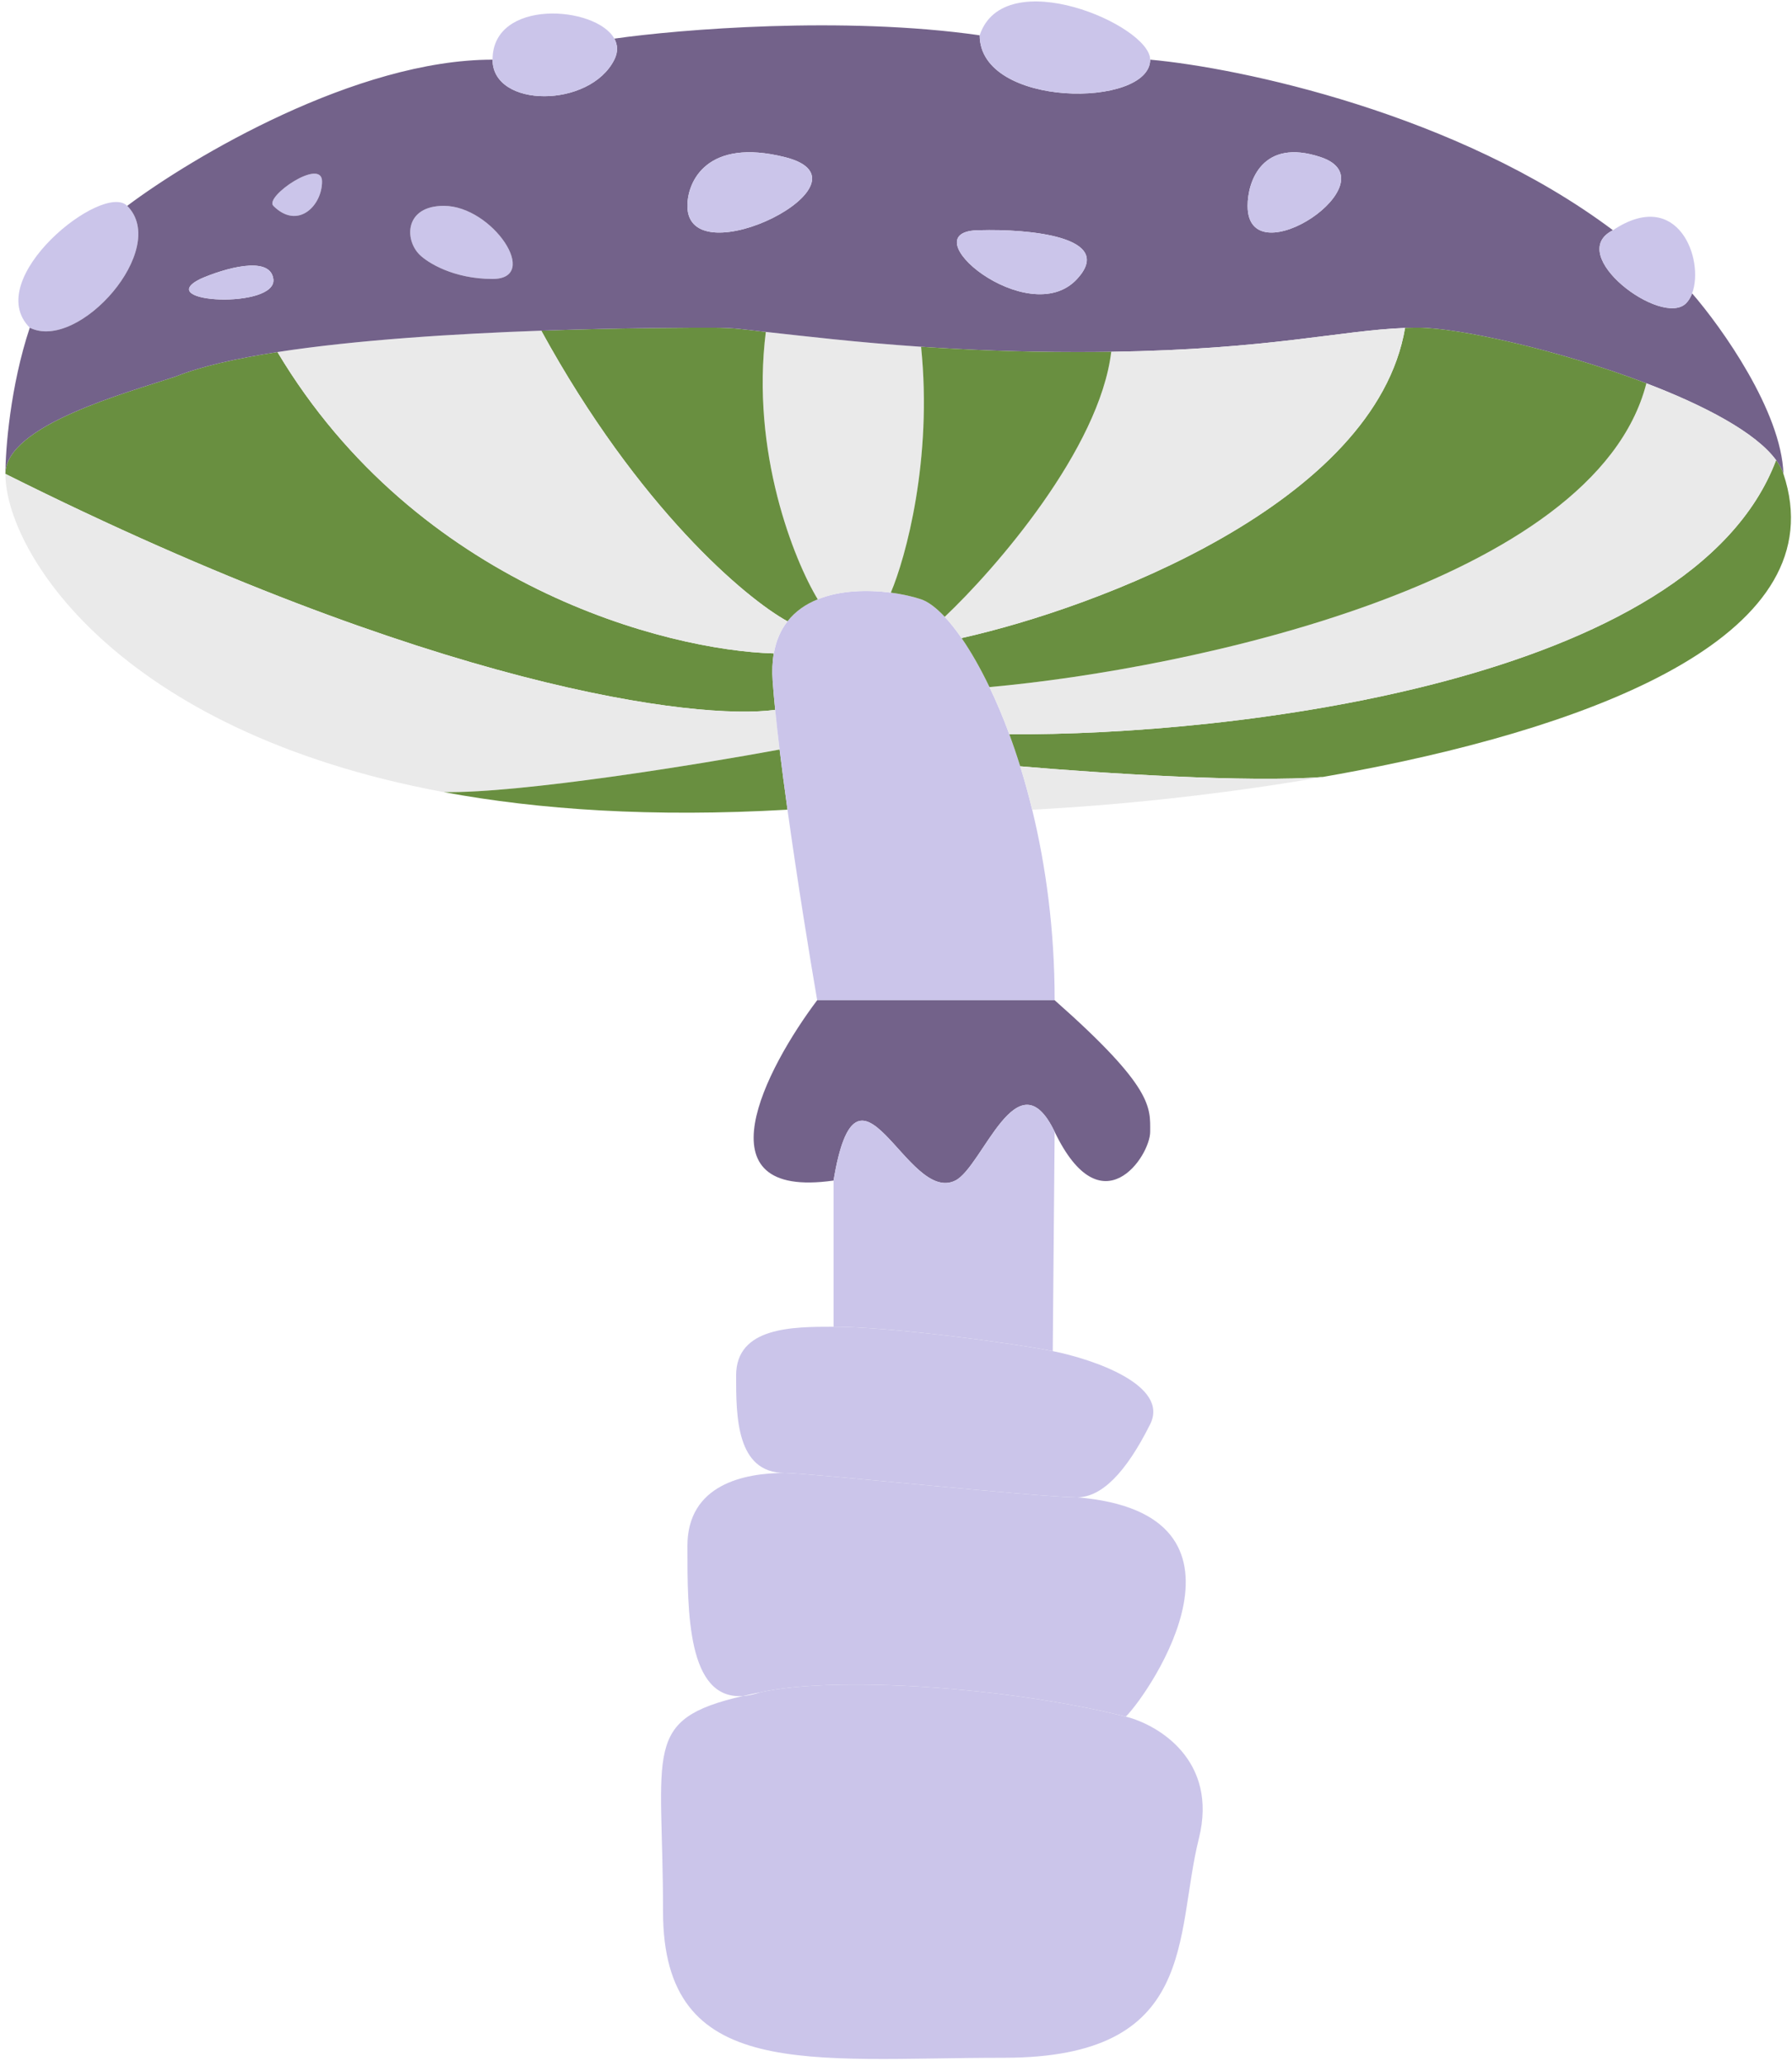 <svg width="236" height="272" viewBox="0 0 236 272" fill="none" xmlns="http://www.w3.org/2000/svg">
<path d="M3.921 43.138C-2.495 36.722 13.544 23.892 16.751 27.099C22.395 32.742 10.336 46.345 3.921 43.138Z" fill="#CBC5EA"/>
<path d="M35.997 27.098C34.778 25.879 42.413 20.683 42.413 23.89C42.413 27.098 39.205 30.306 35.997 27.098Z" fill="#CBC5EA"/>
<path d="M23.167 49.553C16.751 51.691 0.713 55.968 0.713 62.383C57.168 90.611 91.82 94.853 102.089 93.446C101.952 92.077 101.839 90.8 101.757 89.643C101.66 88.296 101.718 87.091 101.905 86.016C87.783 85.623 54.939 77.139 36.541 46.345C31.15 47.179 26.476 48.229 23.167 49.553Z" fill="#698F40"/>
<path d="M0.713 62.383C0.713 72.341 15.002 96.216 58.451 104.275C68.716 104.428 92.209 100.601 102.672 98.669C102.449 96.828 102.252 95.072 102.089 93.446C91.82 94.853 57.168 90.611 0.713 62.383Z" fill="#EAEAEA"/>
<path d="M103.709 106.586C103.33 103.865 102.977 101.187 102.672 98.669C92.209 100.601 68.716 104.428 58.451 104.275C70.99 106.6 85.957 107.609 103.709 106.586Z" fill="#698F40"/>
<path d="M107.62 131.667H138.894C138.894 122.403 137.723 113.919 135.936 106.586C135.451 104.595 134.921 102.689 134.356 100.876C133.899 99.407 133.419 97.999 132.923 96.656C132.089 94.398 131.208 92.322 130.309 90.447C129.095 87.916 127.847 85.75 126.633 83.995C125.875 82.899 125.13 81.963 124.416 81.198C123.279 79.981 122.219 79.198 121.303 78.893C120.244 78.54 118.86 78.216 117.317 78.014C114.306 77.618 110.687 77.684 107.693 78.893C106.14 79.519 104.754 80.454 103.709 81.791C102.84 82.903 102.206 84.293 101.905 86.016C101.718 87.091 101.66 88.296 101.757 89.643C101.839 90.8 101.952 92.077 102.089 93.446C102.252 95.072 102.449 96.828 102.672 98.669C102.977 101.187 103.33 103.865 103.709 106.586C105.025 116.045 106.648 126.027 107.62 131.667Z" fill="#CBC5EA"/>
<path d="M100.858 43.693C98.858 59.535 104.581 73.76 107.693 78.893C110.687 77.684 114.306 77.618 117.317 78.014C119.281 73.409 122.827 60.489 121.303 45.649C112.673 45.063 105.858 44.236 100.858 43.693Z" fill="#EAEAEA"/>
<path d="M93.736 43.138C91.211 43.138 82.227 43.138 71.282 43.529C84.113 66.937 98.246 78.79 103.709 81.791C104.754 80.454 106.14 79.519 107.693 78.893C104.581 73.76 98.858 59.535 100.858 43.693C97.809 43.363 96.943 43.138 93.736 43.138Z" fill="#698F40"/>
<path d="M36.541 46.345C54.939 77.139 87.783 85.623 101.905 86.016C102.206 84.293 102.84 82.903 103.709 81.791C98.246 78.79 84.113 66.937 71.282 43.529C60.154 43.926 46.998 44.728 36.541 46.345Z" fill="#EAEAEA"/>
<path d="M55.243 33.513C53.236 31.506 53.319 27.098 58.451 27.098C64.867 27.098 71.282 36.721 64.867 36.721C59.734 36.721 56.313 34.583 55.243 33.513Z" fill="#CBC5EA"/>
<path fill-rule="evenodd" clip-rule="evenodd" d="M0.713 62.383C0.713 55.968 16.751 51.691 23.167 49.553C26.476 48.229 31.15 47.179 36.541 46.345C46.998 44.728 60.154 43.926 71.282 43.529C82.227 43.138 91.211 43.138 93.736 43.138C96.943 43.138 97.809 43.363 100.858 43.693C105.858 44.236 112.673 45.063 121.303 45.649C127.281 46.055 134.13 46.345 141.851 46.345C143.407 46.345 144.905 46.333 146.347 46.311C167.27 45.99 176.525 43.485 185.043 43.17C185.617 43.149 186.188 43.138 186.758 43.138C192.13 43.138 205.499 46.136 216.821 50.46C224.506 53.395 231.248 56.941 233.904 60.573C234.344 61.175 234.672 61.78 234.874 62.384C234.602 54.15 226.742 43.109 222.846 38.619C222.651 39.141 222.383 39.589 222.043 39.929C218.835 43.136 206.004 33.513 212.42 30.306C191.891 14.909 163.235 8.922 151.474 7.853C151.474 14.268 129.02 14.269 129.02 4.645C111.057 2.079 89.459 3.869 80.905 5.085C81.358 5.902 81.413 6.837 80.905 7.853C77.697 14.269 64.867 14.269 64.867 7.853C46.904 7.853 25.305 20.684 16.751 27.099C22.395 32.742 10.336 46.345 3.921 43.138C1.354 50.836 0.713 59.176 0.713 62.383ZM35.997 27.098C34.778 25.879 42.413 20.683 42.413 23.89C42.413 27.098 39.205 30.306 35.997 27.098ZM26.374 36.721C29.401 35.39 35.562 33.527 35.997 36.721C36.541 40.714 19.959 39.929 26.374 36.721ZM58.451 27.098C53.319 27.098 53.236 31.506 55.243 33.513C56.313 34.583 59.734 36.721 64.867 36.721C71.282 36.721 64.867 27.098 58.451 27.098ZM90.528 27.098C90.528 23.89 93.094 18.116 103.359 20.683C116.189 23.89 90.528 36.721 90.528 27.098ZM129.02 30.306C135.435 30.12 146.983 31.143 141.851 36.721C135.435 43.693 119.397 30.306 129.02 30.306ZM164.305 27.098C164.305 23.89 166.229 18.116 173.928 20.683C183.551 23.89 164.305 36.721 164.305 27.098Z" fill="#73628A"/>
<path d="M26.374 36.721C29.401 35.39 35.562 33.527 35.997 36.721C36.541 40.714 19.959 39.929 26.374 36.721Z" fill="#CBC5EA"/>
<path d="M64.867 7.853C64.867 14.269 77.697 14.269 80.905 7.853C81.413 6.837 81.358 5.902 80.905 5.085C78.499 0.744 64.867 -0.245 64.867 7.853Z" fill="#CBC5EA"/>
<path d="M90.528 27.098C90.528 23.89 93.094 18.116 103.359 20.683C116.189 23.89 90.528 36.721 90.528 27.098Z" fill="#CBC5EA"/>
<path d="M129.02 30.306C135.435 30.12 146.983 31.143 141.851 36.721C135.435 43.693 119.397 30.306 129.02 30.306Z" fill="#CBC5EA"/>
<path d="M129.02 4.645C132.228 -4.979 151.474 3.317 151.474 7.853C151.474 14.268 129.02 14.269 129.02 4.645Z" fill="#CBC5EA"/>
<path d="M164.305 27.098C164.305 23.89 166.229 18.116 173.928 20.683C183.551 23.89 164.305 36.721 164.305 27.098Z" fill="#CBC5EA"/>
<path d="M212.42 30.306C206.004 33.513 218.835 43.136 222.043 39.929C222.383 39.589 222.651 39.141 222.846 38.619C224.499 34.218 221.023 24.57 212.42 30.306Z" fill="#CBC5EA"/>
<path d="M233.904 60.573C222.864 89.919 161.983 96.855 132.923 96.656C133.419 97.999 133.899 99.407 134.356 100.876C144.809 101.781 164.651 103.057 174.219 102.277C175.763 102.008 177.307 101.726 178.849 101.43C211.024 95.264 241.83 83.254 234.874 62.384C234.672 61.78 234.344 61.175 233.904 60.573Z" fill="#698F40"/>
<path d="M134.356 100.876C134.921 102.689 135.451 104.595 135.936 106.586C146.732 106.034 160.442 104.676 174.219 102.277C164.651 103.057 144.809 101.781 134.356 100.876Z" fill="#EAEAEA"/>
<path d="M216.821 50.46C210.077 76.847 156.336 88.113 130.309 90.447C131.208 92.322 132.089 94.398 132.923 96.656C161.983 96.855 222.864 89.919 233.904 60.573C231.248 56.941 224.506 53.395 216.821 50.46Z" fill="#EAEAEA"/>
<path d="M186.758 43.138C186.188 43.138 185.617 43.149 185.043 43.17C181.105 66.291 144.462 80.02 126.633 83.995C127.847 85.75 129.095 87.916 130.309 90.447C156.336 88.113 210.077 76.847 216.821 50.46C205.499 46.136 192.13 43.138 186.758 43.138Z" fill="#698F40"/>
<path d="M146.347 46.311C144.811 59.115 131.086 74.904 124.416 81.198C125.13 81.963 125.875 82.899 126.633 83.995C144.462 80.02 181.105 66.291 185.043 43.17C176.525 43.485 167.27 45.99 146.347 46.311Z" fill="#EAEAEA"/>
<path d="M117.317 78.014C118.86 78.216 120.244 78.54 121.303 78.893C122.219 79.198 123.279 79.981 124.416 81.198C131.086 74.904 144.811 59.115 146.347 46.311C144.905 46.333 143.407 46.345 141.851 46.345C134.13 46.345 127.281 46.055 121.303 45.649C122.827 60.489 119.281 73.409 117.317 78.014Z" fill="#698F40"/>
<path d="M107.62 131.667C100.854 140.649 91.811 157.973 109.774 155.406C112.982 136.16 119.397 158.614 125.813 155.406C129.439 153.593 133.993 138.79 138.894 148.991C145.059 161.822 151.474 152.199 151.474 148.991C151.474 145.783 151.976 143.212 138.894 131.667H107.62Z" fill="#73628A"/>
<path d="M100.15 222.768C99.308 223.051 98.54 223.212 97.839 223.262C84.431 226.353 87.319 230.33 87.319 251.637C87.319 274.09 106.565 270.883 132.226 270.883C157.888 270.883 154.68 254.844 157.888 242.014C160.454 231.749 152.543 227.045 148.266 225.975C132.226 221.965 109.773 220.629 100.15 222.768Z" fill="#CBC5EA"/>
<path d="M141.851 197.106C136.709 197.106 106.567 193.899 103.359 193.899C98.013 193.899 90.528 195.407 90.528 203.522C90.528 212.303 90.528 223.785 97.839 223.262C98.561 223.095 99.33 222.932 100.15 222.768C109.773 220.629 132.226 221.965 148.266 225.975C151.474 222.768 167.514 199.243 141.851 197.106Z" fill="#CBC5EA"/>
<path d="M138.643 177.86C133.297 176.791 117.259 174.652 109.774 174.652C104.428 174.652 96.944 174.652 96.944 181.068C96.944 186.414 96.944 193.899 103.359 193.899C106.567 193.899 136.709 197.106 141.851 197.106C145.059 197.106 148.266 193.899 151.474 187.483C154.04 182.351 143.989 178.929 138.643 177.86Z" fill="#CBC5EA"/>
<path d="M125.813 155.406C119.397 158.614 112.982 136.16 109.774 155.406L109.774 174.652C117.259 174.652 133.297 176.791 138.643 177.86L138.894 148.991C133.993 138.79 129.439 153.593 125.813 155.406Z" fill="#CBC5EA"/>
</svg>

